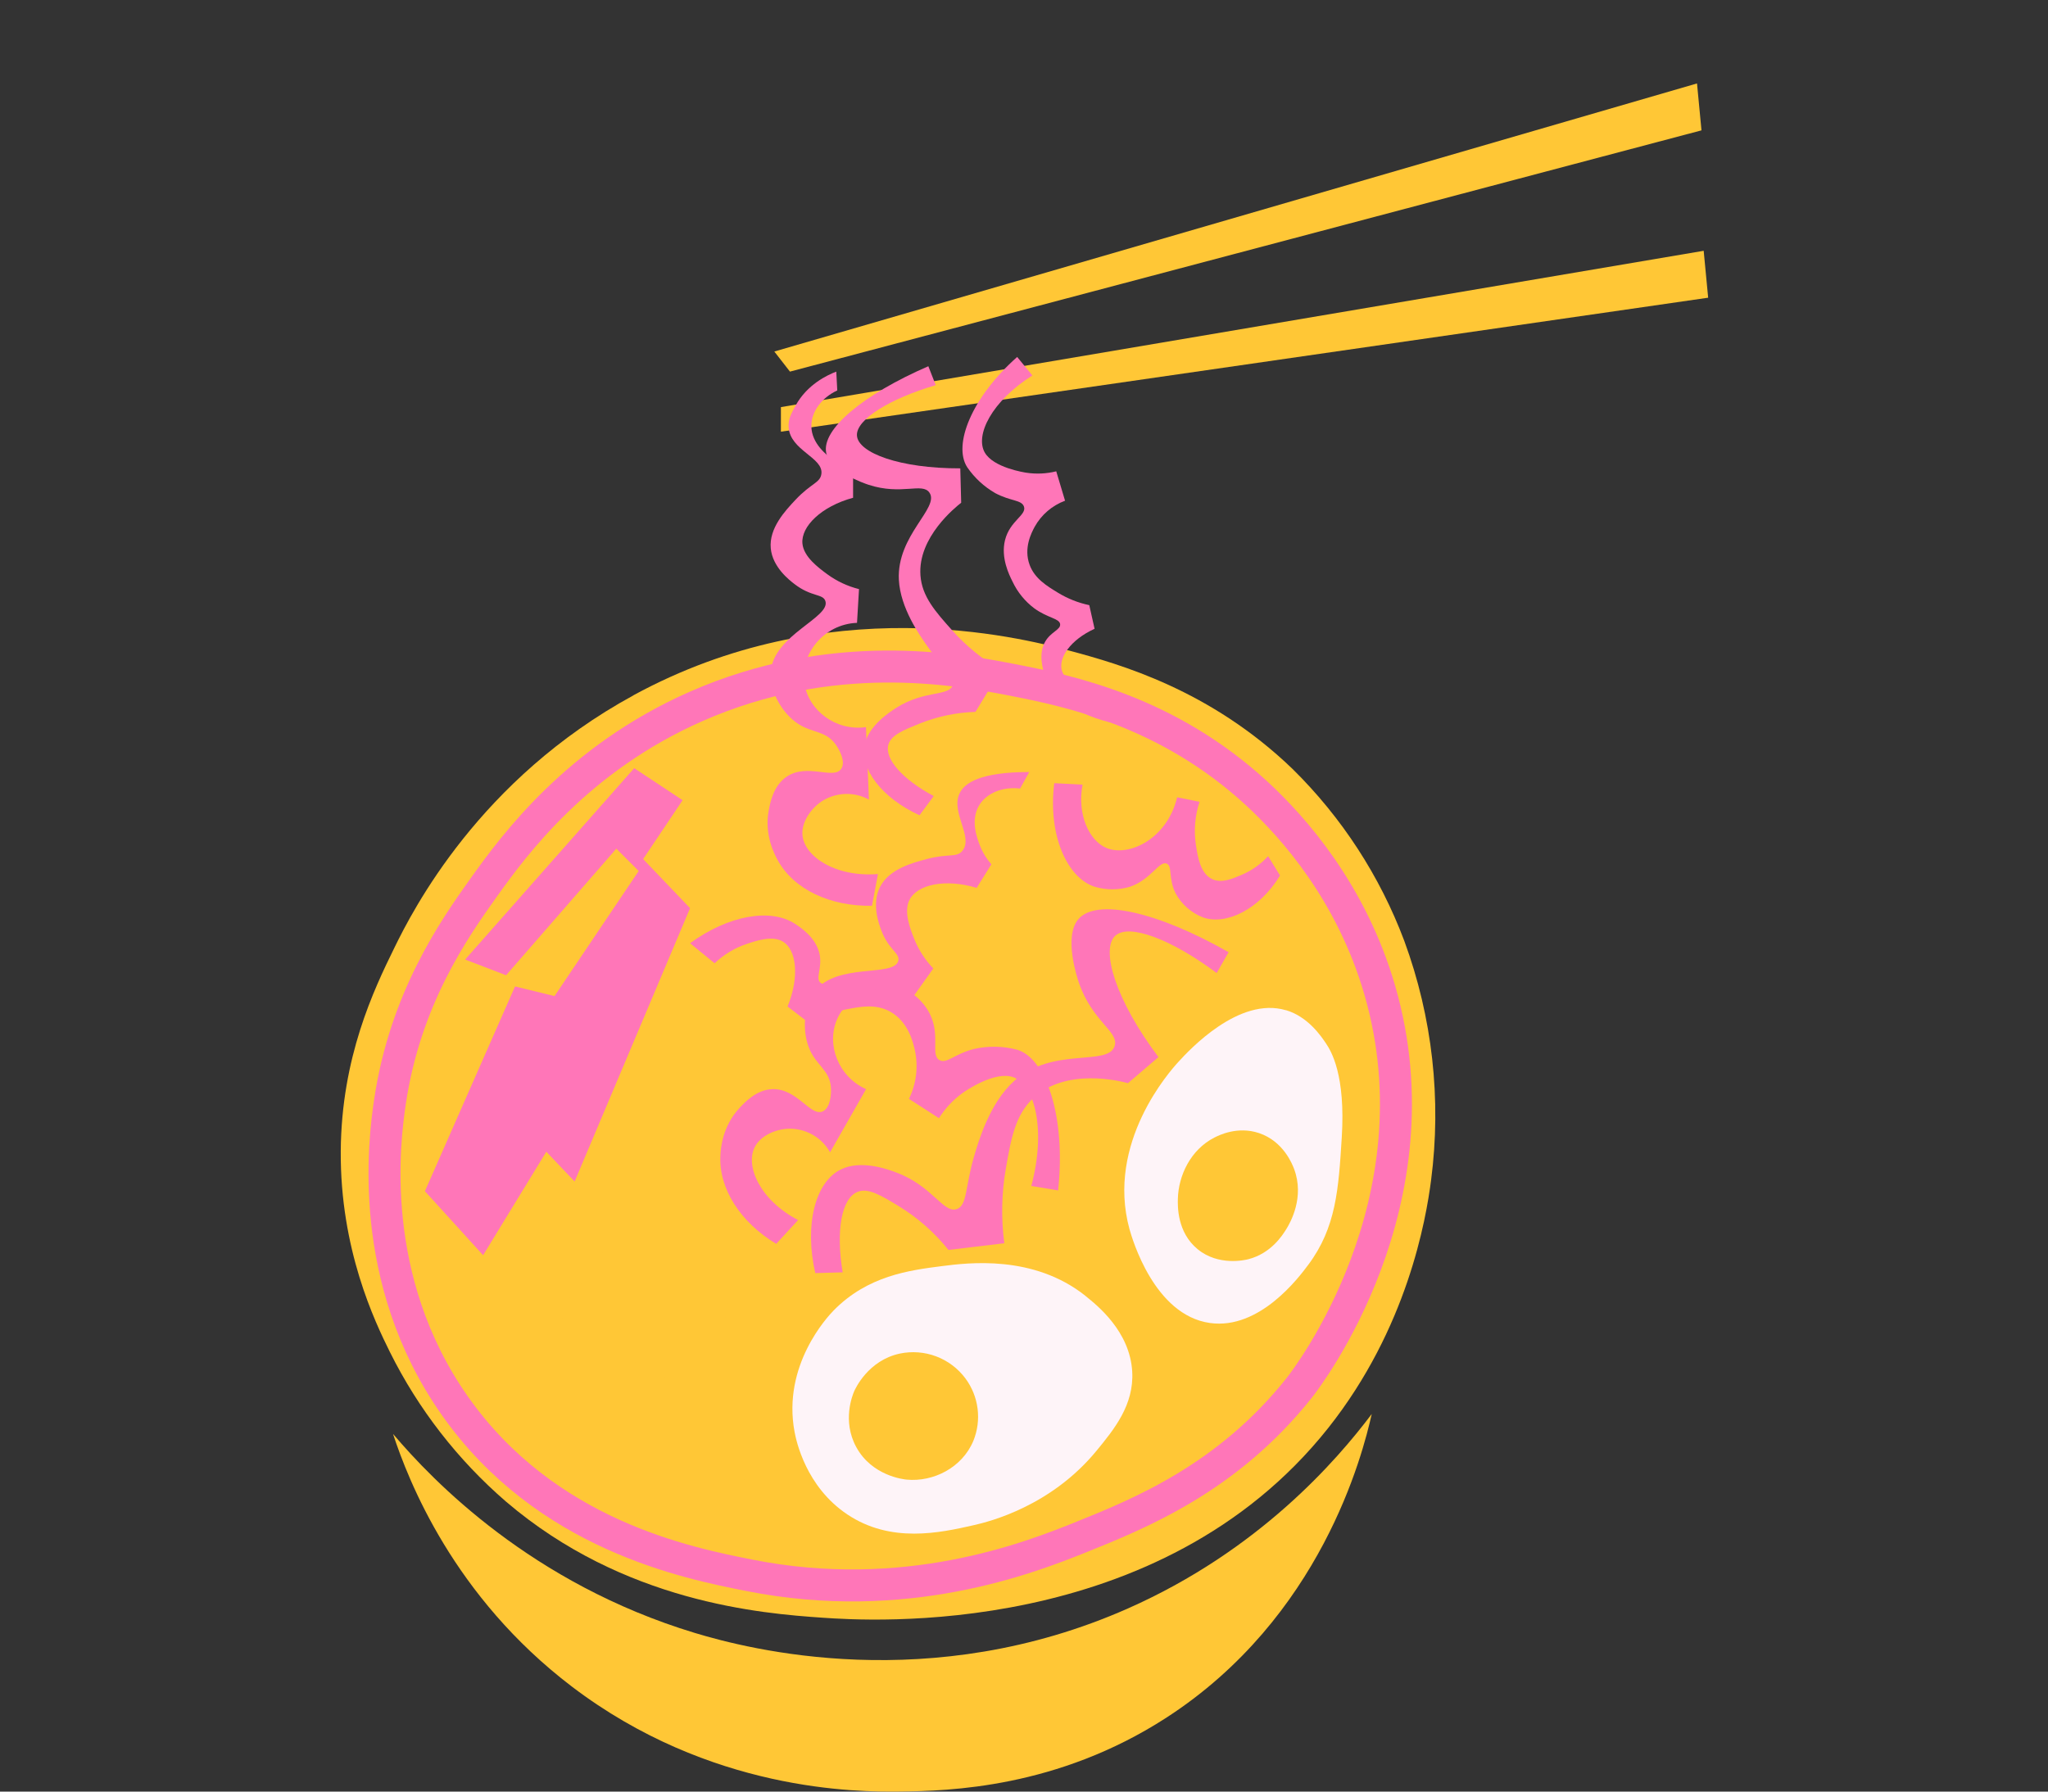 <svg width="128" height="112" viewBox="0 0 128 112" fill="none" xmlns="http://www.w3.org/2000/svg">
<rect x="0" y="0" width="128" height="112" fill="#333333" stroke="none"/>
<g clip-path="url(#clip0_64_3357)">
<path d="M39.591 43.464C51.752 36.839 63.611 39.815 66.822 40.671C69.974 41.516 75.624 43.1 80.787 48.073C83.866 51.106 86.249 54.773 87.768 58.819C89.524 63.592 90.099 68.718 89.445 73.761C89.127 76.241 87.957 83.033 83.02 89.262C72.467 102.569 54.194 101.319 51.459 101.133C47.541 100.87 38.984 100.159 31.63 93.876C28.613 91.271 26.144 88.091 24.369 84.521C23.424 82.613 21.255 78.106 21.297 71.956C21.339 66.107 23.356 61.883 24.649 59.249C25.806 56.877 29.969 48.709 39.591 43.469" fill="#FFC736"/>
<path d="M43.502 44.163C51.991 40.423 59.718 41.814 63.192 42.487C66.862 43.199 72.972 44.471 78.554 49.609C80.868 51.747 84.469 55.812 86.235 61.898C90.087 75.185 81.728 86.098 81.207 86.754C76.727 92.405 71.204 94.629 67.522 96.11C64.273 97.418 56.564 100.409 46.856 98.484C42.977 97.717 34.109 95.966 28.422 87.872C22.864 79.959 24.025 71.224 24.372 68.879C25.327 62.455 28.349 58.117 30.238 55.473C32.126 52.83 36.082 47.432 43.502 44.163Z" stroke="#FF76B8" stroke-width="2" stroke-miterlimit="10"/>
<path d="M80.369 63.154C77.436 62.28 74.336 65.634 73.665 66.366C73.119 66.958 69.115 71.442 70.593 76.84C70.758 77.423 72.132 82.215 75.621 82.706C78.727 83.144 81.189 79.845 81.766 79.068C83.508 76.736 83.659 74.343 83.86 71.108C84.105 67.2 83.199 65.715 82.883 65.242C82.568 64.769 81.749 63.559 80.37 63.148" fill="#FEF4F8"/>
<path d="M78.691 70.835C77.34 70.382 76.17 70.976 75.898 71.115C74.401 71.877 73.655 73.503 73.617 74.932C73.604 75.39 73.561 77.038 74.859 78.098C76.156 79.158 77.811 78.774 78.025 78.718C79.448 78.346 80.146 77.23 80.382 76.856C80.65 76.431 81.549 74.839 80.878 73.07C80.781 72.812 80.227 71.351 78.691 70.835Z" fill="#FFC736"/>
<path d="M67.847 81.014C64.59 78.417 60.495 78.941 58.847 79.153C56.851 79.409 54.218 79.746 52.081 81.945C51.728 82.311 48.877 85.347 49.661 89.517C49.767 90.082 50.367 92.936 52.951 94.669C55.679 96.497 58.737 95.826 60.834 95.351C61.875 95.12 65.694 94.146 68.53 90.696C69.624 89.363 70.887 87.827 70.763 85.736C70.616 83.23 68.589 81.613 67.847 81.019" fill="#FEF4F8"/>
<path d="M56.24 84.618C54.257 85.043 53.453 86.819 53.385 86.978C53.286 87.206 52.625 88.818 53.509 90.45C54.488 92.268 56.485 92.48 56.675 92.498C58.328 92.652 60.129 91.759 60.833 90.078C61.094 89.438 61.185 88.742 61.098 88.058C61.011 87.373 60.749 86.722 60.337 86.168C59.873 85.546 59.241 85.069 58.515 84.795C57.789 84.52 57 84.459 56.24 84.618Z" fill="#FFC736"/>
<path d="M46.143 77.119L44.821 78.562L44.564 78.84L42.746 78.51L41.117 80.791L43.445 82.978L45.306 82.512L45.725 80.138L47.277 78.815L47.353 78.749L46.935 78.237C46.027 79.03 45.531 79.387 45.447 79.306C45.363 79.226 45.734 78.652 46.56 77.584L46.143 77.119Z" fill="#FFC736"/>
<path d="M44.334 83.869L45.684 83.264L47.639 85.684L44.663 87.315L44.332 83.869" fill="#FFC736"/>
<path d="M45.036 88.29L48.249 86.847L47.831 90.944L45.364 90.338L45.033 88.29" fill="#FFC736"/>
<path d="M44.898 91.038L46.805 91.596L45.875 94.435L44.246 92.388L44.898 91.038Z" fill="#FFC736"/>
<path d="M41.221 92.294L43.781 92.528L44.666 94.389L42.153 94.761L42.666 94.063L40.897 93.458L42.34 92.9L41.222 92.294" fill="#FFC736"/>
<path d="M40.756 83.311L41.128 83.403L41.361 85.918L42.759 87.263L42.48 91.266L37.685 89.447L38.383 85.956L40.06 85.909L38.757 83.163L39.087 82.745L40.484 85.632L40.764 83.304" fill="#FFC736"/>
<path d="M37.263 85.265L36.471 88.241L33.17 86.057L35.731 84.428L37.263 85.265Z" fill="#FFC736"/>
<path d="M35.401 83.822L32.655 84.979C32.624 83.862 32.593 82.744 32.562 81.628L35.208 82.42L35.395 83.817" fill="#FFC736"/>
<path d="M35.308 81.495L32.98 80.472L34.987 76.048L35.639 77.399L37.495 76.517L37.262 78.286L37.914 78.333L35.307 81.499" fill="#FFC736"/>
<path d="M31.631 60.967L29.071 59.985L39.637 48.022L42.663 50.024L40.196 53.703L43.129 56.774L35.914 73.861L34.145 71.999L30.194 78.47L26.557 74.467L32.189 61.666L34.658 62.27L39.918 54.45L38.521 53.053L31.632 60.965" fill="#FF76B8"/>
<path d="M32.84 60.826L38.474 54.033L38.987 54.364L34.379 61.625L32.84 60.826Z" fill="#FFC736"/>
<path d="M49.372 23.231L48.395 21.975L106.063 5.216L106.343 8.149L49.372 23.231Z" fill="#FFC736"/>
<path d="M48.807 25.45L106.48 15.678L106.76 18.611L48.807 26.986V25.45Z" fill="#FFC736"/>
<path d="M74.968 50.122L73.571 49.842C72.948 52.458 70.535 53.593 69.148 53.008C68.049 52.544 67.312 50.879 67.66 49.052L65.891 48.959C65.485 52.215 66.697 54.87 68.404 55.43C69.133 55.651 69.91 55.651 70.638 55.43C71.946 54.974 72.457 53.795 72.919 53.987C73.291 54.141 73.005 54.918 73.478 55.849C73.846 56.529 74.442 57.057 75.161 57.34C76.575 57.872 78.689 56.893 80.002 54.733L79.256 53.523C78.802 54.019 78.247 54.414 77.628 54.68C77.013 54.943 76.348 55.229 75.766 54.959C75.022 54.615 74.86 53.577 74.743 52.81C74.607 51.904 74.687 50.979 74.976 50.11" fill="#FF76B8"/>
<path d="M52.677 79.54L50.954 79.586C50.265 76.557 50.954 73.907 52.536 73.115C53.816 72.472 55.54 73.115 56.028 73.302C58.295 74.15 58.959 75.87 59.799 75.584C60.452 75.36 60.317 74.231 60.87 72.325C61.153 71.35 61.849 68.956 63.383 67.577C65.8 65.404 69.261 66.689 69.666 65.39C69.948 64.487 68.272 63.882 67.43 61.433C67.328 61.133 66.475 58.572 67.384 57.477C68.502 56.131 72.311 56.981 76.788 59.526L76.042 60.828C73.252 58.742 70.572 57.704 69.705 58.497C68.776 59.352 69.725 62.526 72.405 66.084L70.497 67.713C70.023 67.585 66.639 66.721 64.585 68.643C63.448 69.708 63.19 71.186 62.863 73.066C62.596 74.604 62.565 76.174 62.77 77.721L59.278 78.139C58.407 77.049 57.351 76.119 56.159 75.394C55.092 74.747 54.264 74.236 53.598 74.509C52.593 74.909 52.234 76.954 52.667 79.537" fill="#FF76B8"/>
<path d="M44.665 60.221L43.129 58.965C45.526 57.215 48.17 56.754 49.692 57.755C50.073 58.004 51.015 58.627 51.228 59.662C51.394 60.527 50.955 61.15 51.275 61.431C51.594 61.712 52.199 61.14 53.369 61.013C54.199 60.938 55.033 61.082 55.789 61.431C56.269 61.636 57.516 62.17 58.117 63.387C58.794 64.756 58.136 65.95 58.722 66.274C59.169 66.52 59.655 65.885 60.872 65.576C61.762 65.374 62.688 65.39 63.571 65.622C65.377 66.16 66.632 69.795 66.132 74.419L64.456 74.14C65.4 70.605 64.664 67.821 63.338 67.343C62.168 66.922 60.316 68.218 60.172 68.32C59.579 68.747 59.074 69.284 58.684 69.903L56.811 68.694C57.269 67.755 57.4 66.69 57.183 65.669C57.074 65.189 56.782 63.886 55.647 63.248C54.736 62.736 53.774 62.926 52.855 63.108C52.063 63.266 51.307 63.566 50.621 63.992L49.224 62.921C49.978 61.071 49.78 59.389 48.945 58.87C48.295 58.467 47.307 58.796 46.664 59.011C45.915 59.262 45.232 59.676 44.661 60.221" fill="#FF76B8"/>
<path d="M69.943 43.644L70.274 45.319C67.738 44.977 65.744 43.702 65.288 42.193C65.174 41.816 64.889 40.87 65.319 40.119C65.678 39.488 66.311 39.367 66.257 39.01C66.202 38.653 65.49 38.643 64.648 38.033C64.059 37.591 63.587 37.011 63.276 36.343C63.072 35.937 62.543 34.874 62.811 33.776C63.114 32.539 64.2 32.197 63.992 31.653C63.826 31.238 63.165 31.341 62.2 30.826C61.502 30.424 60.904 29.87 60.449 29.206C59.553 27.814 60.715 24.852 63.573 22.315L64.524 23.473C61.97 25.08 60.93 27.216 61.548 28.289C62.089 29.236 64.018 29.534 64.169 29.555C64.784 29.645 65.411 29.614 66.015 29.464L66.566 31.302C65.758 31.602 65.084 32.181 64.666 32.934C64.476 33.291 63.957 34.257 64.354 35.32C64.673 36.17 65.412 36.621 66.118 37.051C66.723 37.421 67.386 37.685 68.08 37.831L68.411 39.309C66.901 39.997 66.113 41.144 66.379 41.955C66.586 42.583 67.419 42.965 67.958 43.213C68.581 43.498 69.257 43.647 69.942 43.651" fill="#FF76B8"/>
<path d="M58.361 49.759L57.47 50.966C55.099 49.882 53.721 48.04 54.04 46.549C54.299 45.34 55.648 44.487 56.023 44.246C57.802 43.121 59.29 43.553 59.555 42.829C59.757 42.265 58.937 41.777 57.973 40.417C57.477 39.719 56.27 38.01 56.179 36.245C56.037 33.466 58.736 31.75 58.093 30.801C57.647 30.14 56.351 30.983 54.283 30.305C54.028 30.221 51.879 29.489 51.637 28.302C51.346 26.84 53.94 24.665 58.021 22.895L58.484 24.078C55.615 24.919 53.496 26.227 53.559 27.229C53.626 28.308 56.232 29.289 60.018 29.279C60.036 29.995 60.055 30.712 60.074 31.428C59.743 31.689 57.356 33.577 57.528 35.969C57.622 37.292 58.462 38.236 59.53 39.428C60.403 40.402 61.425 41.232 62.557 41.888L60.967 44.502C59.772 44.54 58.593 44.787 57.483 45.231C56.491 45.631 55.709 45.942 55.529 46.535C55.256 47.431 56.417 48.731 58.355 49.763" fill="#FF76B8"/>
<path d="M52.329 24.41L52.268 23.231C51.699 23.451 50.449 24.033 49.722 25.358C49.462 25.829 49.254 26.207 49.288 26.708C49.389 28.17 51.474 28.6 51.337 29.626C51.261 30.195 50.699 30.2 49.723 31.24C49.08 31.924 48.053 33.02 48.173 34.28C48.282 35.449 49.33 36.264 49.66 36.515C50.71 37.325 51.429 37.109 51.585 37.57C51.93 38.599 48.366 39.686 48.171 41.976C48.072 43.147 48.855 44.592 49.908 45.266C50.79 45.828 51.59 45.681 52.205 46.508C52.481 46.878 52.866 47.63 52.577 48.06C52.112 48.766 50.449 47.683 49.163 48.556C48.336 49.117 48.141 50.16 48.045 50.666C47.753 52.208 48.427 53.446 48.604 53.769C49.609 55.612 51.911 56.672 54.5 56.624L54.872 54.64C52.178 54.848 50.281 53.526 50.155 52.22C50.077 51.416 50.664 50.566 51.334 50.11C51.771 49.821 52.28 49.656 52.804 49.634C53.329 49.612 53.849 49.734 54.309 49.986L54.123 45.455C52.235 45.719 50.532 44.415 50.274 42.723C49.996 40.887 51.487 39.017 53.564 38.937L53.688 36.828C52.973 36.649 52.299 36.333 51.704 35.897C51.145 35.485 50.226 34.809 50.151 33.973C50.059 32.916 51.324 31.658 53.318 31.117V29.375C52.87 29.244 52.449 29.034 52.076 28.755C51.684 28.461 50.722 27.737 50.71 26.645C50.7 25.739 51.35 24.865 52.324 24.41" fill="#FF76B8"/>
<path d="M63.755 49.297L64.328 48.263C61.285 48.263 60.267 48.934 59.958 49.63C59.431 50.818 60.854 52.339 60.148 53.19C59.781 53.633 59.302 53.337 57.924 53.702C57.017 53.942 55.564 54.327 54.996 55.458C54.469 56.508 54.929 57.75 55.074 58.143C55.534 59.386 56.26 59.585 56.145 60.057C55.893 61.114 52.295 60.145 50.915 61.984C50.209 62.923 50.108 64.564 50.644 65.694C51.092 66.638 51.849 66.937 51.931 67.963C51.969 68.423 51.89 69.263 51.424 69.476C50.655 69.828 49.82 68.028 48.266 68.087C47.274 68.125 46.55 68.906 46.2 69.284C45.133 70.442 45.042 71.845 45.027 72.212C44.902 74.307 46.292 76.426 48.513 77.759L49.881 76.271C47.487 75.019 46.575 72.892 47.167 71.718C47.527 70.995 48.473 70.587 49.286 70.561C49.812 70.547 50.331 70.677 50.788 70.937C51.245 71.197 51.622 71.577 51.879 72.035L54.13 68.086C52.389 67.309 51.637 65.3 52.312 63.729C53.049 62.025 55.306 61.23 57.106 62.265L58.331 60.542C57.819 60.011 57.415 59.385 57.141 58.7C56.885 58.054 56.465 56.994 56.845 56.247C57.328 55.301 59.063 54.909 61.042 55.504L61.963 54.031C61.654 53.683 61.409 53.282 61.241 52.848C61.066 52.39 60.633 51.266 61.203 50.335C61.676 49.561 62.691 49.166 63.755 49.297Z" fill="#FF76B8"/>
<path d="M24.573 89.651C27.053 92.576 33.22 98.99 43.42 102.08C46.806 103.105 58.134 106.031 70.512 100.544C78.686 96.922 83.537 91.311 85.734 88.394C85.167 90.924 82.571 101.125 72.886 107.387C66.08 111.788 59.305 111.958 56.268 111.996C53.56 112.029 44.379 112.006 35.739 105.433C28.336 99.8 25.517 92.538 24.568 89.653" fill="#FFC736"/>
</g>
<defs>
<clipPath id="clip0_64_3357">
<rect width="128" height="112" fill="white"/>
</clipPath>
</defs>
</svg>
